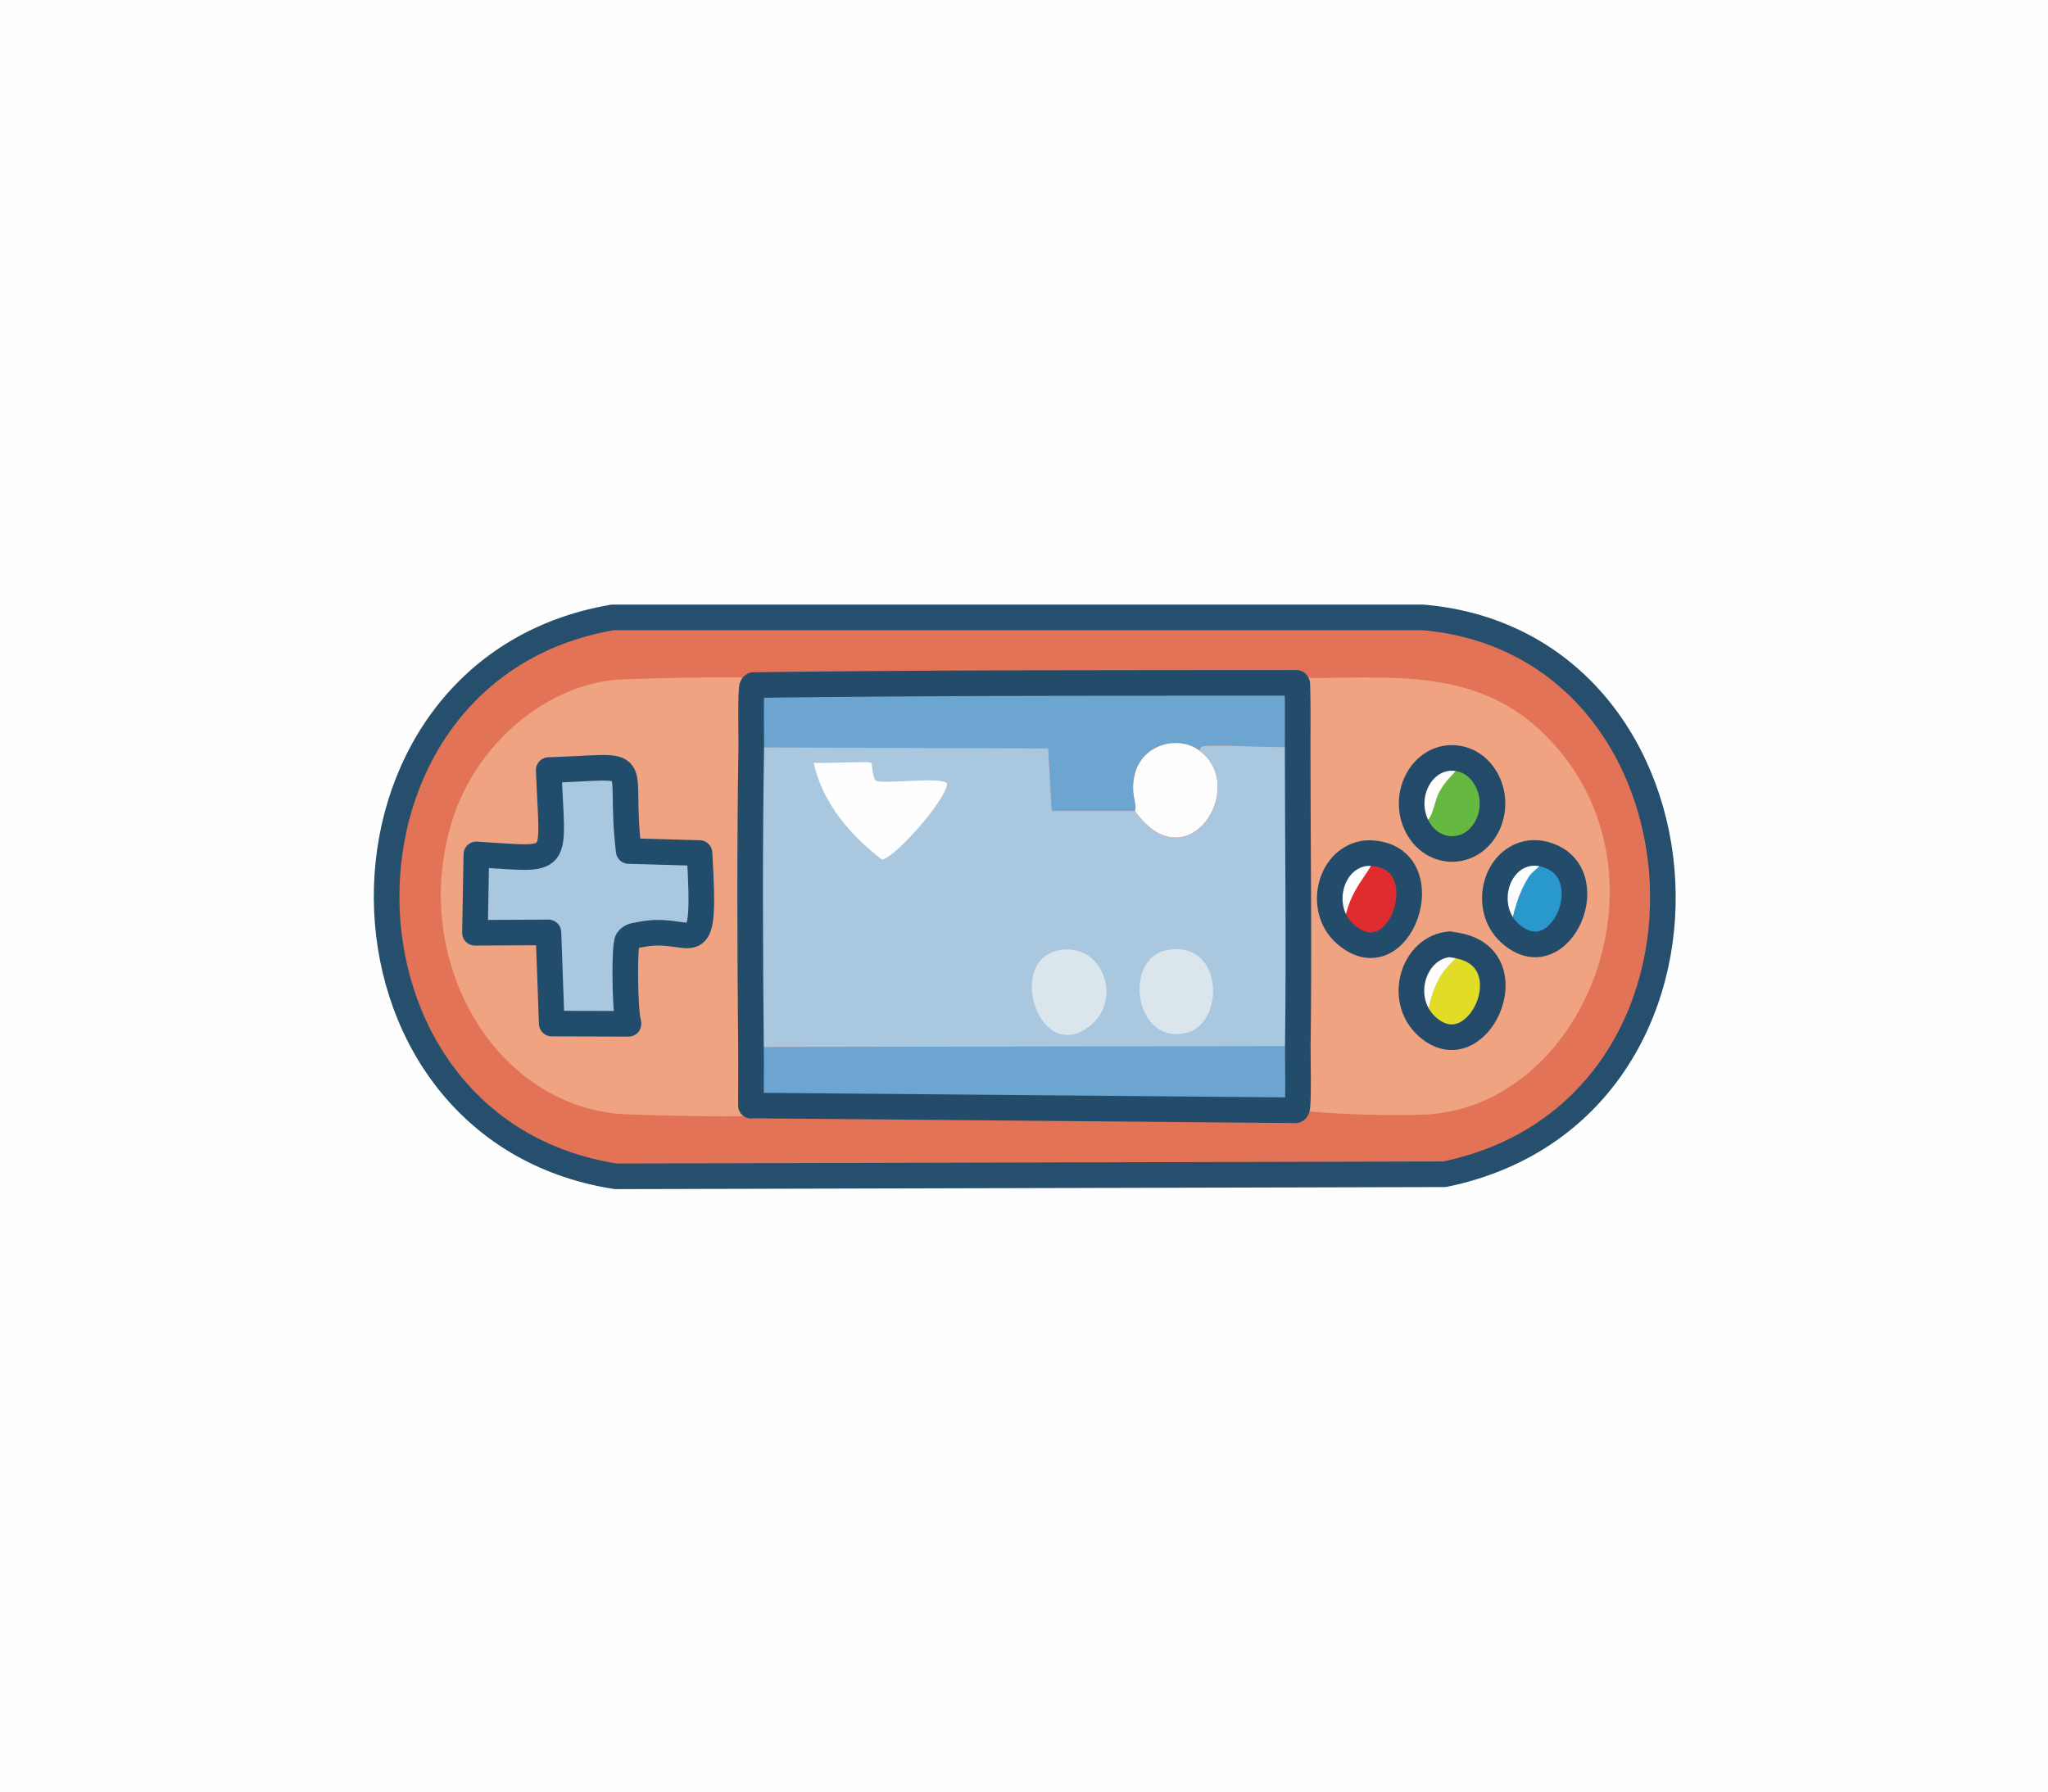 <svg width="80" height="70" viewBox="0 0 80 70" fill="none" xmlns="http://www.w3.org/2000/svg">
<path d="M80 0H0V70H80V0Z" fill="#FEFEFF"/>
<path d="M23.913 24.123H55.591C67.355 25.145 68.483 43.392 56.429 45.88L24.053 45.961C12.213 44.117 12.07 26.167 23.913 24.126V24.123Z" fill="#E27356" stroke="#264F6E" stroke-linecap="round" stroke-linejoin="round"/>
<path d="M50.681 26.732C50.708 27.544 50.695 28.356 50.695 29.168C49.813 29.248 47.4 29.057 46.953 29.168C46.931 29.174 46.844 29.276 46.849 29.325C46.025 28.717 44.625 29.072 44.332 30.233C44.127 31.045 44.444 31.388 44.332 31.69H41.081L40.941 29.248L29.348 29.208C29.353 28.875 29.307 26.902 29.392 26.803L29.433 26.772C36.504 26.679 43.579 26.692 50.651 26.686L50.678 26.732H50.681Z" fill="#6CA5CF"/>
<path d="M50.7 40.873C50.695 41.212 50.744 43.259 50.659 43.355L50.618 43.386L29.408 43.2H29.337C29.332 42.435 29.348 41.672 29.337 40.907L50.7 40.873Z" fill="#6CA5CF"/>
<path d="M50.617 43.389L50.658 43.358C50.743 43.263 50.694 41.215 50.699 40.876C50.754 36.979 50.699 33.068 50.694 29.171C50.694 28.359 50.705 27.547 50.68 26.735L50.653 26.689C50.768 26.689 51.058 26.491 51.083 26.491C54.306 26.491 57.579 26.108 60.173 28.541C65.574 33.605 62.214 42.849 56.048 43.519C55.013 43.63 51.806 43.55 50.661 43.361L50.62 43.392L50.617 43.389Z" fill="#F0A381"/>
<path d="M55.315 32.194C56.005 32.28 55.948 31.434 56.222 30.94C56.652 30.159 57.09 30.19 56.89 29.622C58.062 29.761 58.687 31.258 58.04 32.367C57.378 33.509 55.86 33.413 55.312 32.194H55.315Z" fill="#65B840"/>
<path d="M55.731 40.092C55.709 39.687 55.865 39.036 56.011 38.665C56.482 37.455 57.134 37.529 56.988 36.955C59.714 37.51 57.69 41.892 55.728 40.092H55.731Z" fill="#E1DD26"/>
<path d="M52.526 36.47C52.518 36.238 52.526 35.893 52.584 35.67C52.921 34.358 53.865 33.821 53.6 33.336C56.366 33.521 54.687 38.431 52.523 36.47H52.526Z" fill="#E02C2F"/>
<path d="M58.96 36.445C59.099 35.67 59.302 34.895 59.718 34.253C59.951 33.895 60.261 33.954 60.258 33.364C60.233 33.358 60.209 33.355 60.181 33.349C60.206 33.352 60.231 33.358 60.258 33.364C62.802 33.941 60.967 38.304 58.957 36.445H58.96Z" fill="#2999CD"/>
<path d="M60.183 33.349C60.208 33.352 60.232 33.358 60.26 33.364C60.26 33.954 59.95 33.892 59.72 34.253C59.304 34.895 59.101 35.67 58.962 36.445C57.946 35.504 58.367 33.642 59.652 33.358C59.824 33.321 60.013 33.321 60.186 33.349H60.183Z" fill="#FEFEFF"/>
<path d="M56.99 36.955C57.133 37.529 56.483 37.455 56.012 38.665C55.867 39.036 55.711 39.687 55.733 40.092C54.574 39.029 55.218 37.001 56.642 36.89C56.659 36.89 56.933 36.942 56.993 36.952L56.99 36.955Z" fill="#FEFEFF"/>
<path d="M53.603 33.336C53.868 33.821 52.921 34.361 52.587 35.67C52.529 35.893 52.518 36.239 52.529 36.47C51.491 35.528 51.916 33.636 53.219 33.358C53.345 33.33 53.477 33.327 53.605 33.336H53.603Z" fill="#FEFEFF"/>
<path d="M56.89 29.622C57.09 30.187 56.652 30.159 56.222 30.94C55.948 31.434 56.005 32.28 55.315 32.194C54.841 31.141 55.4 29.857 56.432 29.637C56.583 29.606 56.742 29.603 56.893 29.622H56.89Z" fill="#FEFEFF"/>
<path d="M29.393 26.8C29.306 26.898 29.355 28.871 29.349 29.205C29.287 33.095 29.3 37.016 29.339 40.91C29.347 41.675 29.33 42.438 29.339 43.204H29.41C29.391 43.272 29.15 43.59 29.128 43.596C28.881 43.657 24.578 43.568 24.094 43.516C19.103 43 15.978 37.257 17.696 31.968C18.632 29.078 21.237 26.865 23.954 26.568C24.452 26.513 28.878 26.417 29.128 26.488C29.207 26.509 29.38 26.676 29.44 26.772L29.399 26.803L29.393 26.8Z" fill="#F0A381"/>
<path d="M21.437 30.088C25.367 29.955 24.113 29.501 24.559 33.25L27.325 33.33C27.599 37.989 27.114 36.081 25.033 36.513C24.849 36.55 24.636 36.547 24.515 36.732C24.373 36.952 24.411 39.449 24.537 39.916L24.551 40.002L21.552 39.993L21.423 36.43L18.553 36.445L18.608 33.382C22.006 33.586 21.574 33.883 21.434 30.088H21.437Z" fill="#A9C7DF" stroke="#214C6C" stroke-linecap="round" stroke-linejoin="round"/>
<path d="M46.852 29.325C48.807 30.767 46.35 34.54 44.335 31.69C44.447 31.388 44.129 31.045 44.335 30.233C44.628 29.072 46.027 28.717 46.852 29.325Z" fill="#FEFEFF"/>
<path d="M44.335 31.69C46.35 34.54 48.807 30.767 46.852 29.325C46.849 29.276 46.934 29.174 46.956 29.168C47.399 29.057 49.815 29.251 50.697 29.168C50.7 33.067 50.755 36.976 50.703 40.873L29.339 40.907C29.301 37.016 29.287 33.092 29.35 29.202L40.944 29.242L41.084 31.684H44.335V31.69Z" fill="#A9C7DF"/>
<path d="M31.781 29.798C32.118 29.847 33.923 29.733 34.019 29.798C34.087 29.844 34.071 30.422 34.23 30.508C34.49 30.647 36.906 30.32 36.993 30.625C36.928 31.329 34.843 33.62 34.441 33.58C33.247 32.654 32.129 31.4 31.784 29.795L31.781 29.798Z" fill="#FEFEFF"/>
<path d="M41.364 37.127C43.064 36.806 43.85 39.014 42.623 40.045C40.627 41.719 39.252 37.529 41.364 37.127Z" fill="#DBE6EC"/>
<path d="M45.559 37.127C47.813 36.674 47.876 40.011 46.328 40.36C44.291 40.817 43.877 37.467 45.559 37.127Z" fill="#DBE6EC"/>
<path d="M59.65 33.354C59.822 33.317 60.011 33.317 60.184 33.345C60.209 33.348 60.233 33.354 60.261 33.36C62.805 33.938 60.97 38.3 58.96 36.442C57.944 35.5 58.365 33.638 59.65 33.354Z" stroke="#234B6A" stroke-linecap="round" stroke-linejoin="round"/>
<path d="M56.431 29.64C56.581 29.609 56.74 29.606 56.891 29.625C58.063 29.763 58.687 31.261 58.041 32.369C57.378 33.512 55.861 33.416 55.313 32.196C54.839 31.144 55.398 29.859 56.431 29.64Z" stroke="#234B69" stroke-linecap="round" stroke-linejoin="round"/>
<path d="M29.335 43.2C29.33 42.435 29.346 41.672 29.335 40.906C29.297 37.016 29.283 33.092 29.346 29.202C29.352 28.868 29.305 26.895 29.39 26.797L29.431 26.766C36.503 26.673 43.578 26.685 50.649 26.679L50.677 26.726C50.704 27.538 50.69 28.349 50.69 29.162C50.693 33.061 50.748 36.97 50.696 40.866C50.69 41.206 50.74 43.253 50.655 43.349L50.614 43.38L29.404 43.194H29.332L29.335 43.2Z" stroke="#234C6B" stroke-linecap="round" stroke-linejoin="round"/>
<path d="M53.215 33.358C53.341 33.33 53.473 33.327 53.602 33.336C56.368 33.521 54.689 38.43 52.525 36.47C51.487 35.528 51.912 33.636 53.215 33.358Z" stroke="#234B6A" stroke-linecap="round" stroke-linejoin="round"/>
<path d="M56.639 36.893C55.215 37.001 54.574 39.029 55.73 40.094C57.691 41.894 59.715 37.51 56.99 36.957C56.929 36.945 56.658 36.893 56.639 36.896V36.893Z" stroke="#234B69" stroke-linecap="round" stroke-linejoin="round"/>
</svg>
